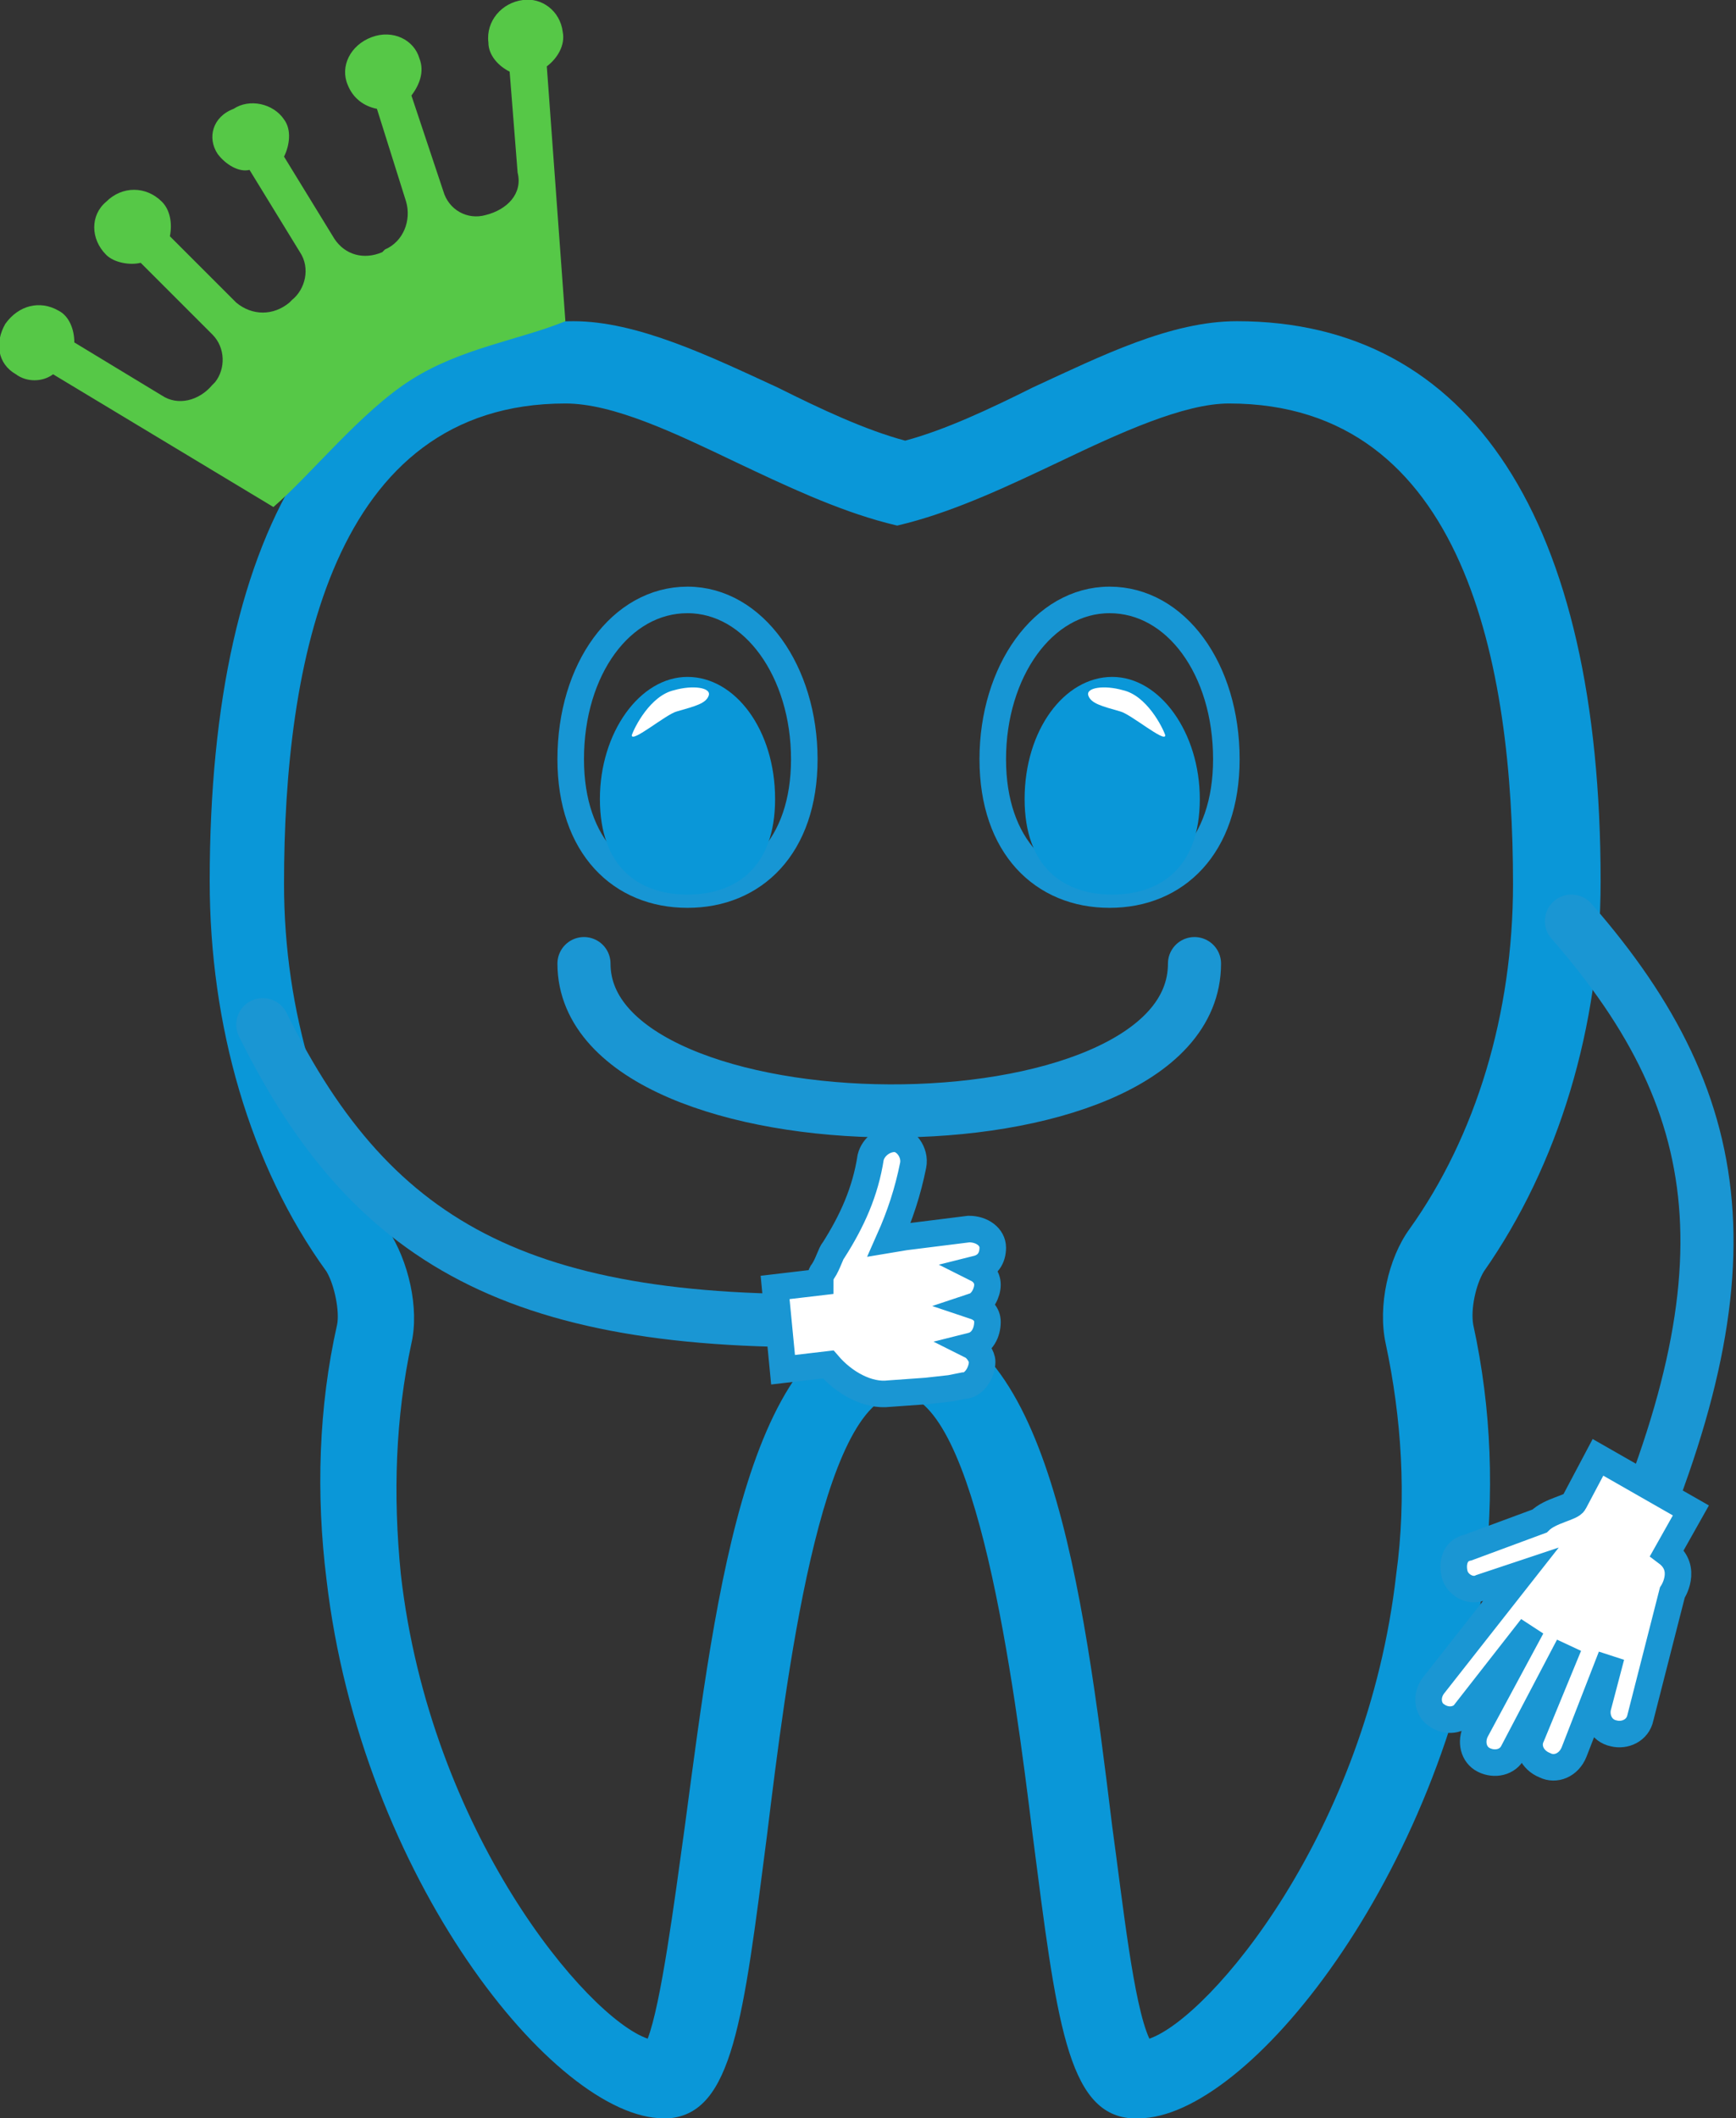<?xml version="1.0" encoding="utf-8"?>
<!-- Generator: Adobe Illustrator 19.2.1, SVG Export Plug-In . SVG Version: 6.00 Build 0)  -->
<svg version="1.1" id="Layer_1" xmlns="http://www.w3.org/2000/svg" xmlns:xlink="http://www.w3.org/1999/xlink" x="0px" y="0px"
	 viewBox="0 0 65.4 79.8" style="enable-background:new 0 0 65.4 79.8;" xml:space="preserve">
<rect x="0" y="0" width="65.4" height="79.8" fill="#333333" stroke="none"/>
<style type="text/css">
	.st0{fill:#0A97D8;}
	.st1{fill:none;stroke:#1A96D3;stroke-width:2;stroke-linecap:round;stroke-miterlimit:10;}
	.st2{fill:none;stroke:#1796D4;stroke-miterlimit:10;}
	.st3{fill:#FFFFFF;}
	.st4{fill:#FFFFFF;stroke:#1A96D3;stroke-miterlimit:10;}
	.st5{fill-rule:evenodd;clip-rule:evenodd;fill:#56C847;}
</style>
<g>
	<g>
		<path class="st0" d="M42.9,79.8L42.9,79.8c-0.1,0-0.2,0-0.3,0c-2.4-0.2-2.8-3.7-3.7-10.7c-0.7-5.7-2.1-16.4-5-16.6
			c-3,0.2-4.3,10.9-5,16.6c-0.9,7-1.3,10.5-3.7,10.7c-0.1,0-0.1,0-0.2,0c-4.1,0-11.4-9.1-12.7-20.3c-0.4-3.2-0.3-6.5,0.4-9.6
			c0.1-0.5-0.1-1.5-0.4-2c-2.9-4-4.4-9.3-4.4-14.7c0-13.6,4.8-21.1,13.7-21.1c2.4,0,5.1,1.3,7.7,2.5c1.6,0.8,3.3,1.6,4.8,2
			c1.5-0.4,3.2-1.2,4.8-2c2.6-1.2,5.2-2.5,7.7-2.5c8.8,0,13.7,7.5,13.7,21.1c0,5.5-1.6,10.7-4.4,14.7c-0.3,0.5-0.5,1.4-0.4,2
			c0.7,3.2,0.8,6.4,0.4,9.7C54.3,70.7,47,79.8,42.9,79.8z M33.9,49.5L33.9,49.5c5.6,0.2,6.9,10.3,8,19.3c0.4,2.9,0.8,6.7,1.4,8
			c2.3-0.8,8.2-7.8,9.3-17.5c0.4-2.9,0.2-5.9-0.4-8.7c-0.3-1.4,0.1-3.2,0.9-4.3c2.5-3.5,3.9-8.1,3.9-13c0-8.2-1.8-18.1-10.7-18.1
			c-1.7,0-4.1,1.1-6.4,2.2c-1.9,0.9-3.8,1.8-5.7,2.3l-0.4,0.1l-0.4-0.1c-1.9-0.5-3.8-1.4-5.7-2.3c-2.3-1.1-4.6-2.2-6.4-2.2
			c-8.8,0-10.6,9.8-10.6,18.1c0,4.8,1.4,9.4,3.9,13c0.8,1.2,1.2,3,0.9,4.3c-0.6,2.8-0.7,5.7-0.4,8.7c1.1,9.7,7,16.7,9.3,17.5
			c0.5-1.3,1-5.1,1.4-8C27,59.8,28.2,49.7,33.9,49.5L33.9,49.5z"/>
	</g>
	<path class="st1" d="M22,36.3c0,7.3,23,7.5,23,0"/>
	<path class="st1" d="M33.2,49.7c-13.3,0.5-19.1-2.6-23.3-11.1"/>
	<g>
		<g>
			<g>
				<path class="st2" d="M46.2,28.6c0,3.3-1.9,5.1-4.4,5.1s-4.4-1.8-4.4-5.1s1.9-6,4.4-6S46.2,25.2,46.2,28.6z"/>
				<path class="st0" d="M45.2,30.1c0,2.6-1.5,3.6-3.3,3.6s-3.3-1-3.3-3.6s1.5-4.6,3.3-4.6S45.2,27.6,45.2,30.1z"/>
			</g>
			<path class="st3" d="M43.9,27.7c0,0.3-1.3-0.8-1.7-0.9c-0.7-0.2-1.1-0.3-1.2-0.6s0.6-0.4,1.3-0.2C43.2,26.2,43.8,27.4,43.9,27.7z
				"/>
		</g>
		<g>
			<path class="st2" d="M21.5,28.6c0,3.3,1.9,5.1,4.4,5.1s4.4-1.8,4.4-5.1s-1.9-6-4.4-6S21.5,25.2,21.5,28.6z"/>
			<path class="st0" d="M22.6,30.1c0,2.6,1.5,3.6,3.3,3.6c1.8,0,3.3-1,3.3-3.6s-1.5-4.6-3.3-4.6C24.1,25.5,22.6,27.6,22.6,30.1z"/>
		</g>
		<path class="st3" d="M23.8,27.7c0,0.3,1.3-0.8,1.7-0.9c0.7-0.2,1.1-0.3,1.2-0.6s-0.6-0.4-1.3-0.2C24.5,26.2,23.9,27.4,23.8,27.7z"
			/>
	</g>
	<path class="st4" d="M33.5,52.5l1.4-0.1l0.9-0.1l0.5-0.1c0.4,0,0.7-0.5,0.7-0.9c0-0.2-0.2-0.5-0.4-0.6c0.4-0.1,0.6-0.5,0.6-0.9
		c0-0.3-0.2-0.5-0.5-0.6c0.3-0.1,0.5-0.5,0.5-0.8c0-0.3-0.2-0.5-0.4-0.6c0.4-0.1,0.6-0.4,0.6-0.8c0-0.4-0.4-0.7-0.9-0.7l-2.4,0.3
		l-0.6,0.1c0.4-0.9,0.7-1.8,0.9-2.8c0.1-0.5-0.3-1-0.7-1c-0.4,0-0.8,0.3-0.9,0.7c-0.2,1.3-0.7,2.4-1.4,3.5c-0.1,0.1-0.2,0.5-0.4,0.8
		c-0.1,0.1-0.1,0.3-0.1,0.4l-1.7,0.2l0.3,3.1l1.7-0.2C31.8,52.1,32.7,52.6,33.5,52.5z"/>
	<g>
		<path class="st1" d="M60.5,60.5c5.6-12.1,4.9-18.7-1.3-25.8"/>
		<path class="st4" d="M54.8,59.3c0.1,0.4,0.6,0.7,1,0.5l1.5-0.5l-3.3,4.2c-0.3,0.4-0.2,0.9,0.1,1.1c0.4,0.3,0.9,0.2,1.1-0.1
			l2.5-3.2l-2.1,3.9c-0.2,0.4-0.1,0.9,0.3,1.1c0.4,0.2,0.9,0.1,1.1-0.3l2.1-4l-1.4,3.4c-0.2,0.4,0,0.9,0.5,1.1
			c0.4,0.2,0.9,0,1.1-0.5l1.4-3.6l-0.5,1.9c-0.1,0.4,0.1,0.9,0.6,1c0.4,0.1,0.9-0.1,1-0.6l1.2-4.7c0,0,0.6-0.9-0.2-1.5l0.9-1.6
			l-3.5-2l-0.9,1.7c-0.1,0.2-0.9,0.3-1.3,0.7l-2.7,1C54.8,58.4,54.7,58.9,54.8,59.3z"/>
	</g>
	<path class="st5" d="M18.3,8.1c-0.7,0.2-1.4-0.2-1.6-0.9l-1.2-3.6c0.3-0.4,0.5-0.9,0.3-1.4c-0.2-0.7-1-1.1-1.8-0.8
		c-0.8,0.3-1.2,1.1-0.9,1.8c0.2,0.5,0.6,0.8,1.1,0.9l1.1,3.5c0.2,0.7-0.1,1.5-0.8,1.8l-0.1,0.1c-0.7,0.3-1.4,0.1-1.8-0.5l-1.9-3.1
		c0.2-0.4,0.3-1,0-1.4c-0.4-0.6-1.3-0.8-1.9-0.4C8,4.4,7.8,5.2,8.2,5.8c0.3,0.4,0.8,0.7,1.2,0.6l1.9,3.1c0.4,0.6,0.2,1.4-0.3,1.8
		l-0.1,0.1c-0.6,0.5-1.4,0.5-2,0L6.4,8.9c0.1-0.5,0-1-0.3-1.3C5.5,7,4.6,7,4,7.6C3.4,8.1,3.4,9,4,9.6C4.3,9.9,4.9,10,5.3,9.9
		l2.7,2.7c0.5,0.5,0.5,1.3,0.1,1.8l-0.1,0.1c-0.5,0.6-1.3,0.8-1.9,0.4l-3.3-2c0-0.5-0.2-1-0.6-1.2c-0.7-0.4-1.5-0.2-2,0.5
		c-0.4,0.7-0.3,1.5,0.4,1.9c0.4,0.3,1,0.3,1.4,0l8.3,5c1.4-1.2,3.3-3.6,5.2-4.8c1.9-1.2,4.1-1.5,5.8-2.2l-0.7-9.6
		c0.4-0.3,0.7-0.8,0.6-1.3c-0.1-0.8-0.8-1.3-1.5-1.2c-0.8,0.1-1.4,0.8-1.3,1.6c0,0.5,0.4,0.9,0.8,1.1l0.3,3.8
		C19.7,7.3,19.1,7.9,18.3,8.1L18.3,8.1z"/>
</g>
</svg>
